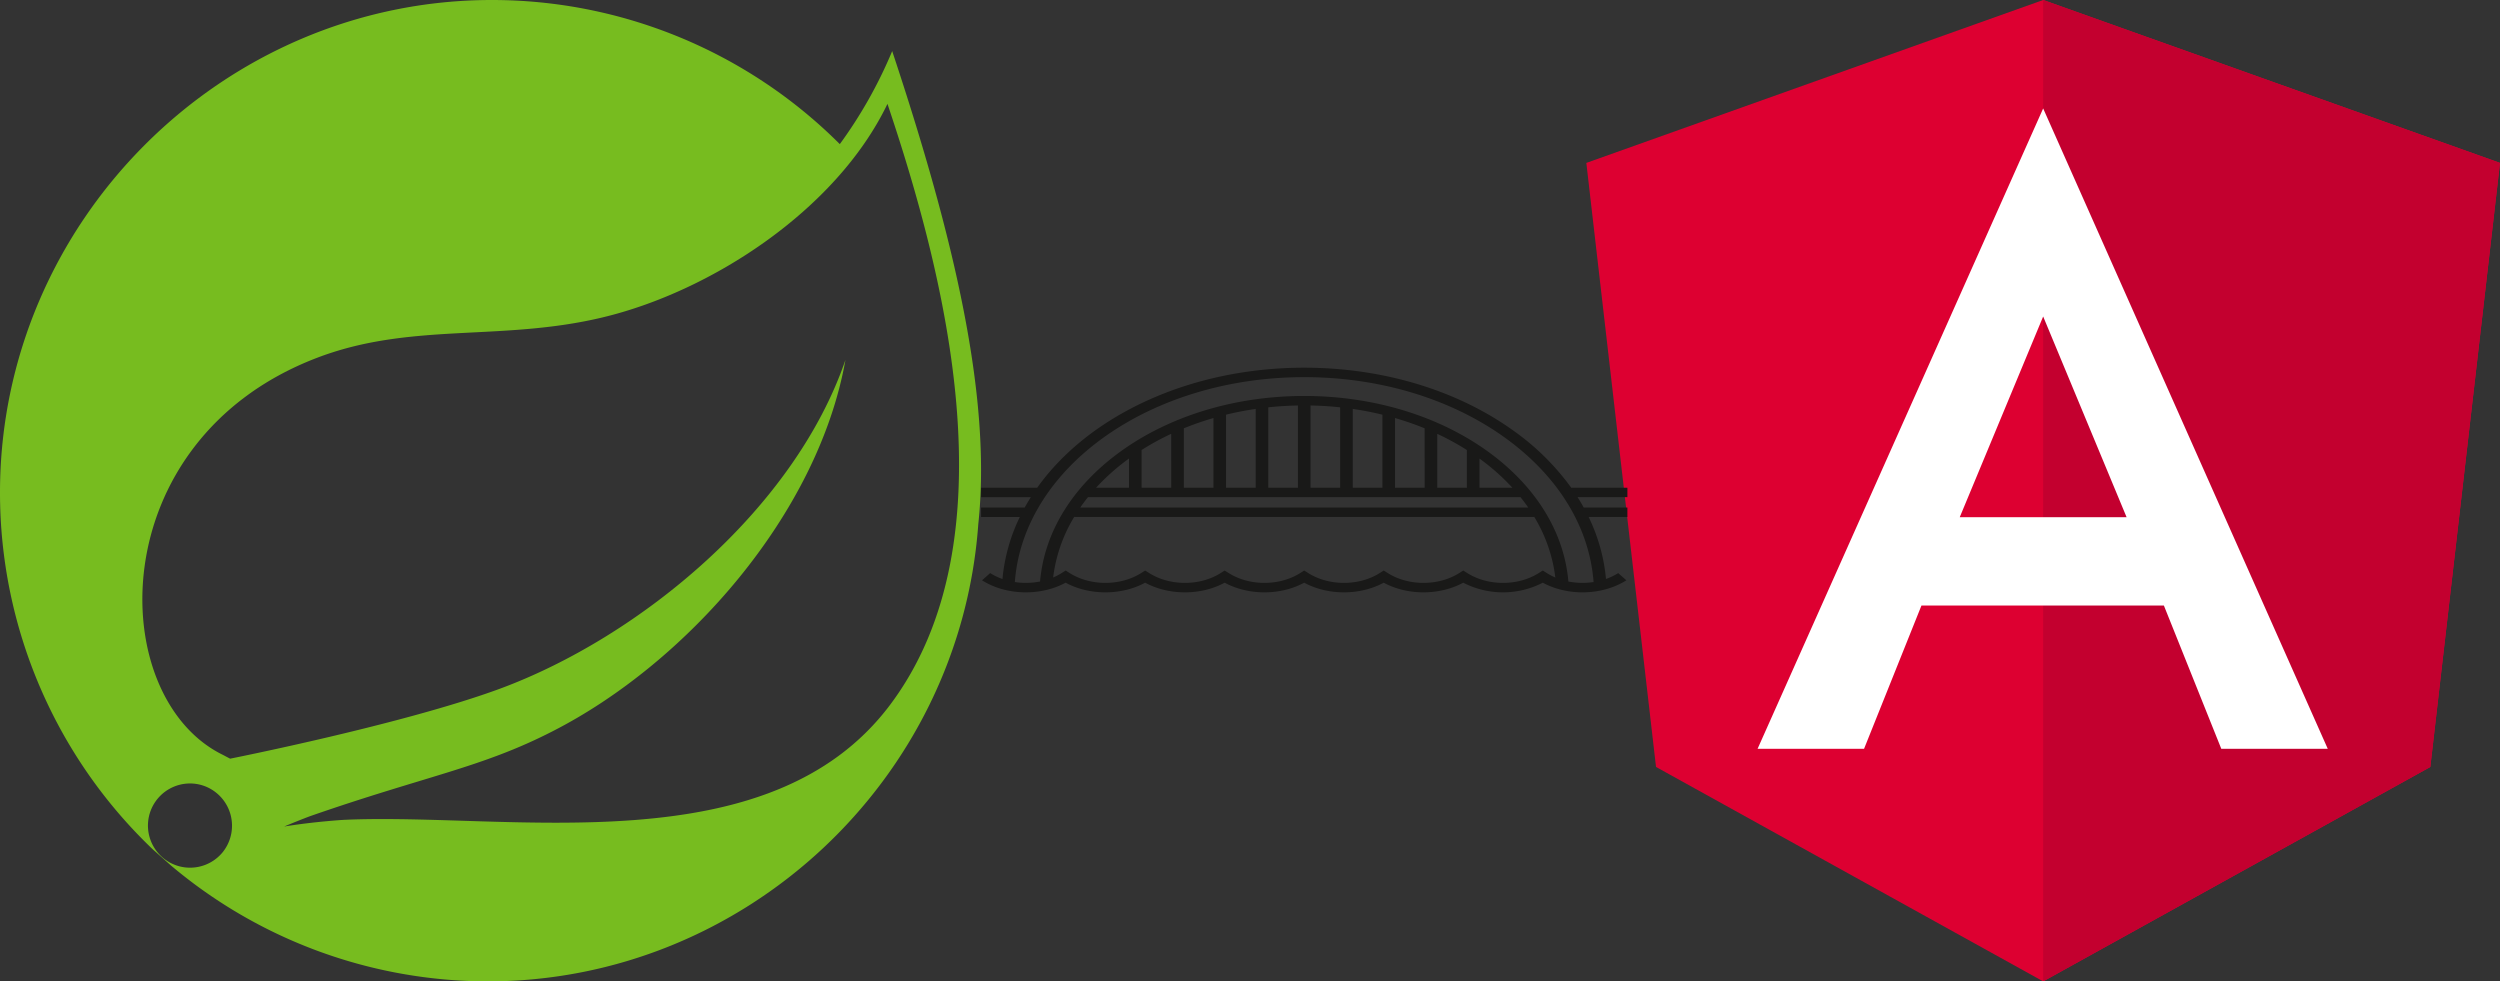 <svg xmlns="http://www.w3.org/2000/svg" width="1761" height="691.284">
  <rect width="100%" height="100%" fill="#333333" stroke="none"/>
  <g>
    <path fill="#dd0031"
          d="m1439.207 0-321.793 114.753 49.081 425.486 272.712 151.045 272.707-151.045 49.081-425.486Z"/>
    <path fill="#c3002f" d="M1439.207 0v691.284l272.712-151.045L1761 114.753Z"/>
    <path fill="#fff"
          d="M1439.207 76.387 1238.043 527.45h75l40.44-100.928h170.752l40.44 100.928h75L1439.207 76.387Zm58.759 287.92h-117.523l58.759-141.368Z"/>
    <path fill="#191918"
          d="M1146.341 350.203v-6.658h-39.574a174.68 174.68 0 0 0-40.589-40.105c-39.854-28.657-92.229-44.439-147.479-44.439-81.193 0-152.164 34.066-188.092 84.545h-39.551v6.658h35.078q-2.277 3.6-4.323 7.288h-30.755v6.658h27.312a125.782 125.782 0 0 0-12.22 43.695 42.659 42.659 0 0 1-8.673-4.161l-5.728 5.089c16.955 10.717 41.169 11.277 58.88 1.677 16.737 9.071 39.28 9.071 56.017 0 16.738 9.072 39.28 9.071 56.016 0 16.738 9.072 39.281 9.071 56.017 0 16.737 9.071 39.28 9.071 56.017 0 16.737 9.071 39.28 9.071 56.017 0a61.059 61.059 0 0 0 56.017 0c17.711 9.6 41.924 9.038 58.88-1.678l-5.728-5.091a42.6 42.6 0 0 1-8.618 4.141 125.764 125.764 0 0 0-12.245-43.675h27.322v-6.658h-30.774q-2.037-3.684-4.318-7.288Zm-59.613 51.669-2.863 1.81c-14.569 9.21-35.72 9.21-50.289 0l-2.863-1.81-2.863 1.81c-14.569 9.21-35.72 9.21-50.289 0l-2.863-1.81-2.863 1.81c-14.569 9.21-35.72 9.21-50.289 0l-2.863-1.81-2.863 1.81c-14.568 9.21-35.718 9.21-50.289 0l-2.863-1.81-2.863 1.81c-14.568 9.21-35.719 9.21-50.288 0l-2.863-1.81-2.863 1.81c-14.569 9.21-35.72 9.21-50.289 0l-2.863-1.81-2.863 1.81a41.708 41.708 0 0 1-5.942 3.1 107.142 107.142 0 0 1 14.807-42.636h324.123a107.154 107.154 0 0 1 14.814 42.65 41.607 41.607 0 0 1-5.98-3.118Zm-44.581-78.858a153.28 153.28 0 0 1 23.16 20.53h-23.16Zm-8.883 20.53h-20.866v-37.953a185.362 185.362 0 0 1 20.866 11.4v26.552Zm-29.749 0h-20.866V294.47a207.79 207.79 0 0 1 20.866 7.235Zm-29.75 0h-20.872v-55.5q10.623 1.55 20.873 4.054Zm-29.758 0H923.14v-57.918q10.542.194 20.868 1.3Zm-29.751 0H893.39v-56.618q10.311-1.1 20.868-1.3Zm-29.752 0H863.64v-51.45q10.231-2.494 20.866-4.05Zm-29.749 0h-20.863v-41.846a207.983 207.983 0 0 1 20.866-7.235Zm-29.75 0h-20.873v-26.555a185.3 185.3 0 0 1 20.876-11.408Zm-29.759 0h-23.159a153.293 153.293 0 0 1 23.162-20.535Zm-28.89 6.659h304.671q2.874 3.582 5.434 7.288H760.936q2.56-3.702 5.42-7.288Zm338.406 59.412c-2.984-34.927-23.119-67.423-56.97-91.775-34.883-25.1-80.732-38.917-129.1-38.917-48.535 0-94.5 13.9-129.423 39.149-33.671 24.34-53.674 56.727-56.65 91.536a51.593 51.593 0 0 1-17.762.39c6.041-80.981 95.434-144.34 203.834-144.34 52.946 0 103.138 15.124 141.328 42.585 37.484 26.953 59.612 63.027 62.5 101.749a51.574 51.574 0 0 1-17.752-.377Z"/>
    <path fill="#77bc1f"
          d="M628.461 36a319.1 319.1 0 0 1-36.9 65.519A346.676 346.676 0 0 0 346.495 0C156.418 0 0 156.6 0 346.945a347.262 347.262 0 0 0 107.638 251.366l12.78 11.34a346.513 346.513 0 0 0 223.2 81.629c180.717 0 332.635-141.658 345.5-322.2C698.57 280.706 672.65 168.928 628.461 36ZM156.868 600.291a29.665 29.665 0 1 1-23.04-48.419 29.329 29.329 0 0 1 18.63 6.66 29.8 29.8 0 0 1 4.41 41.759Zm470.153-103.858c-85.5 114.028-268.106 75.6-385.194 81.089 0 0-20.79 1.26-41.669 4.68 0 0 7.83-3.33 18-7.2 82.169-28.62 121.048-34.2 171-59.849 94.042-47.88 187.014-152.638 206.363-261.627C559.7 358.375 451.163 448.464 352.255 485.093c-67.769 25.02-190.167 49.319-190.167 49.319l-4.95-2.61C73.8 491.213 71.279 310.586 222.747 252.266c66.329-25.56 129.778-11.52 201.417-28.62 76.5-18.18 164.968-75.6 200.967-150.478 40.319 119.788 88.829 307.346 1.89 423.264Z"/>
  </g>
</svg>
